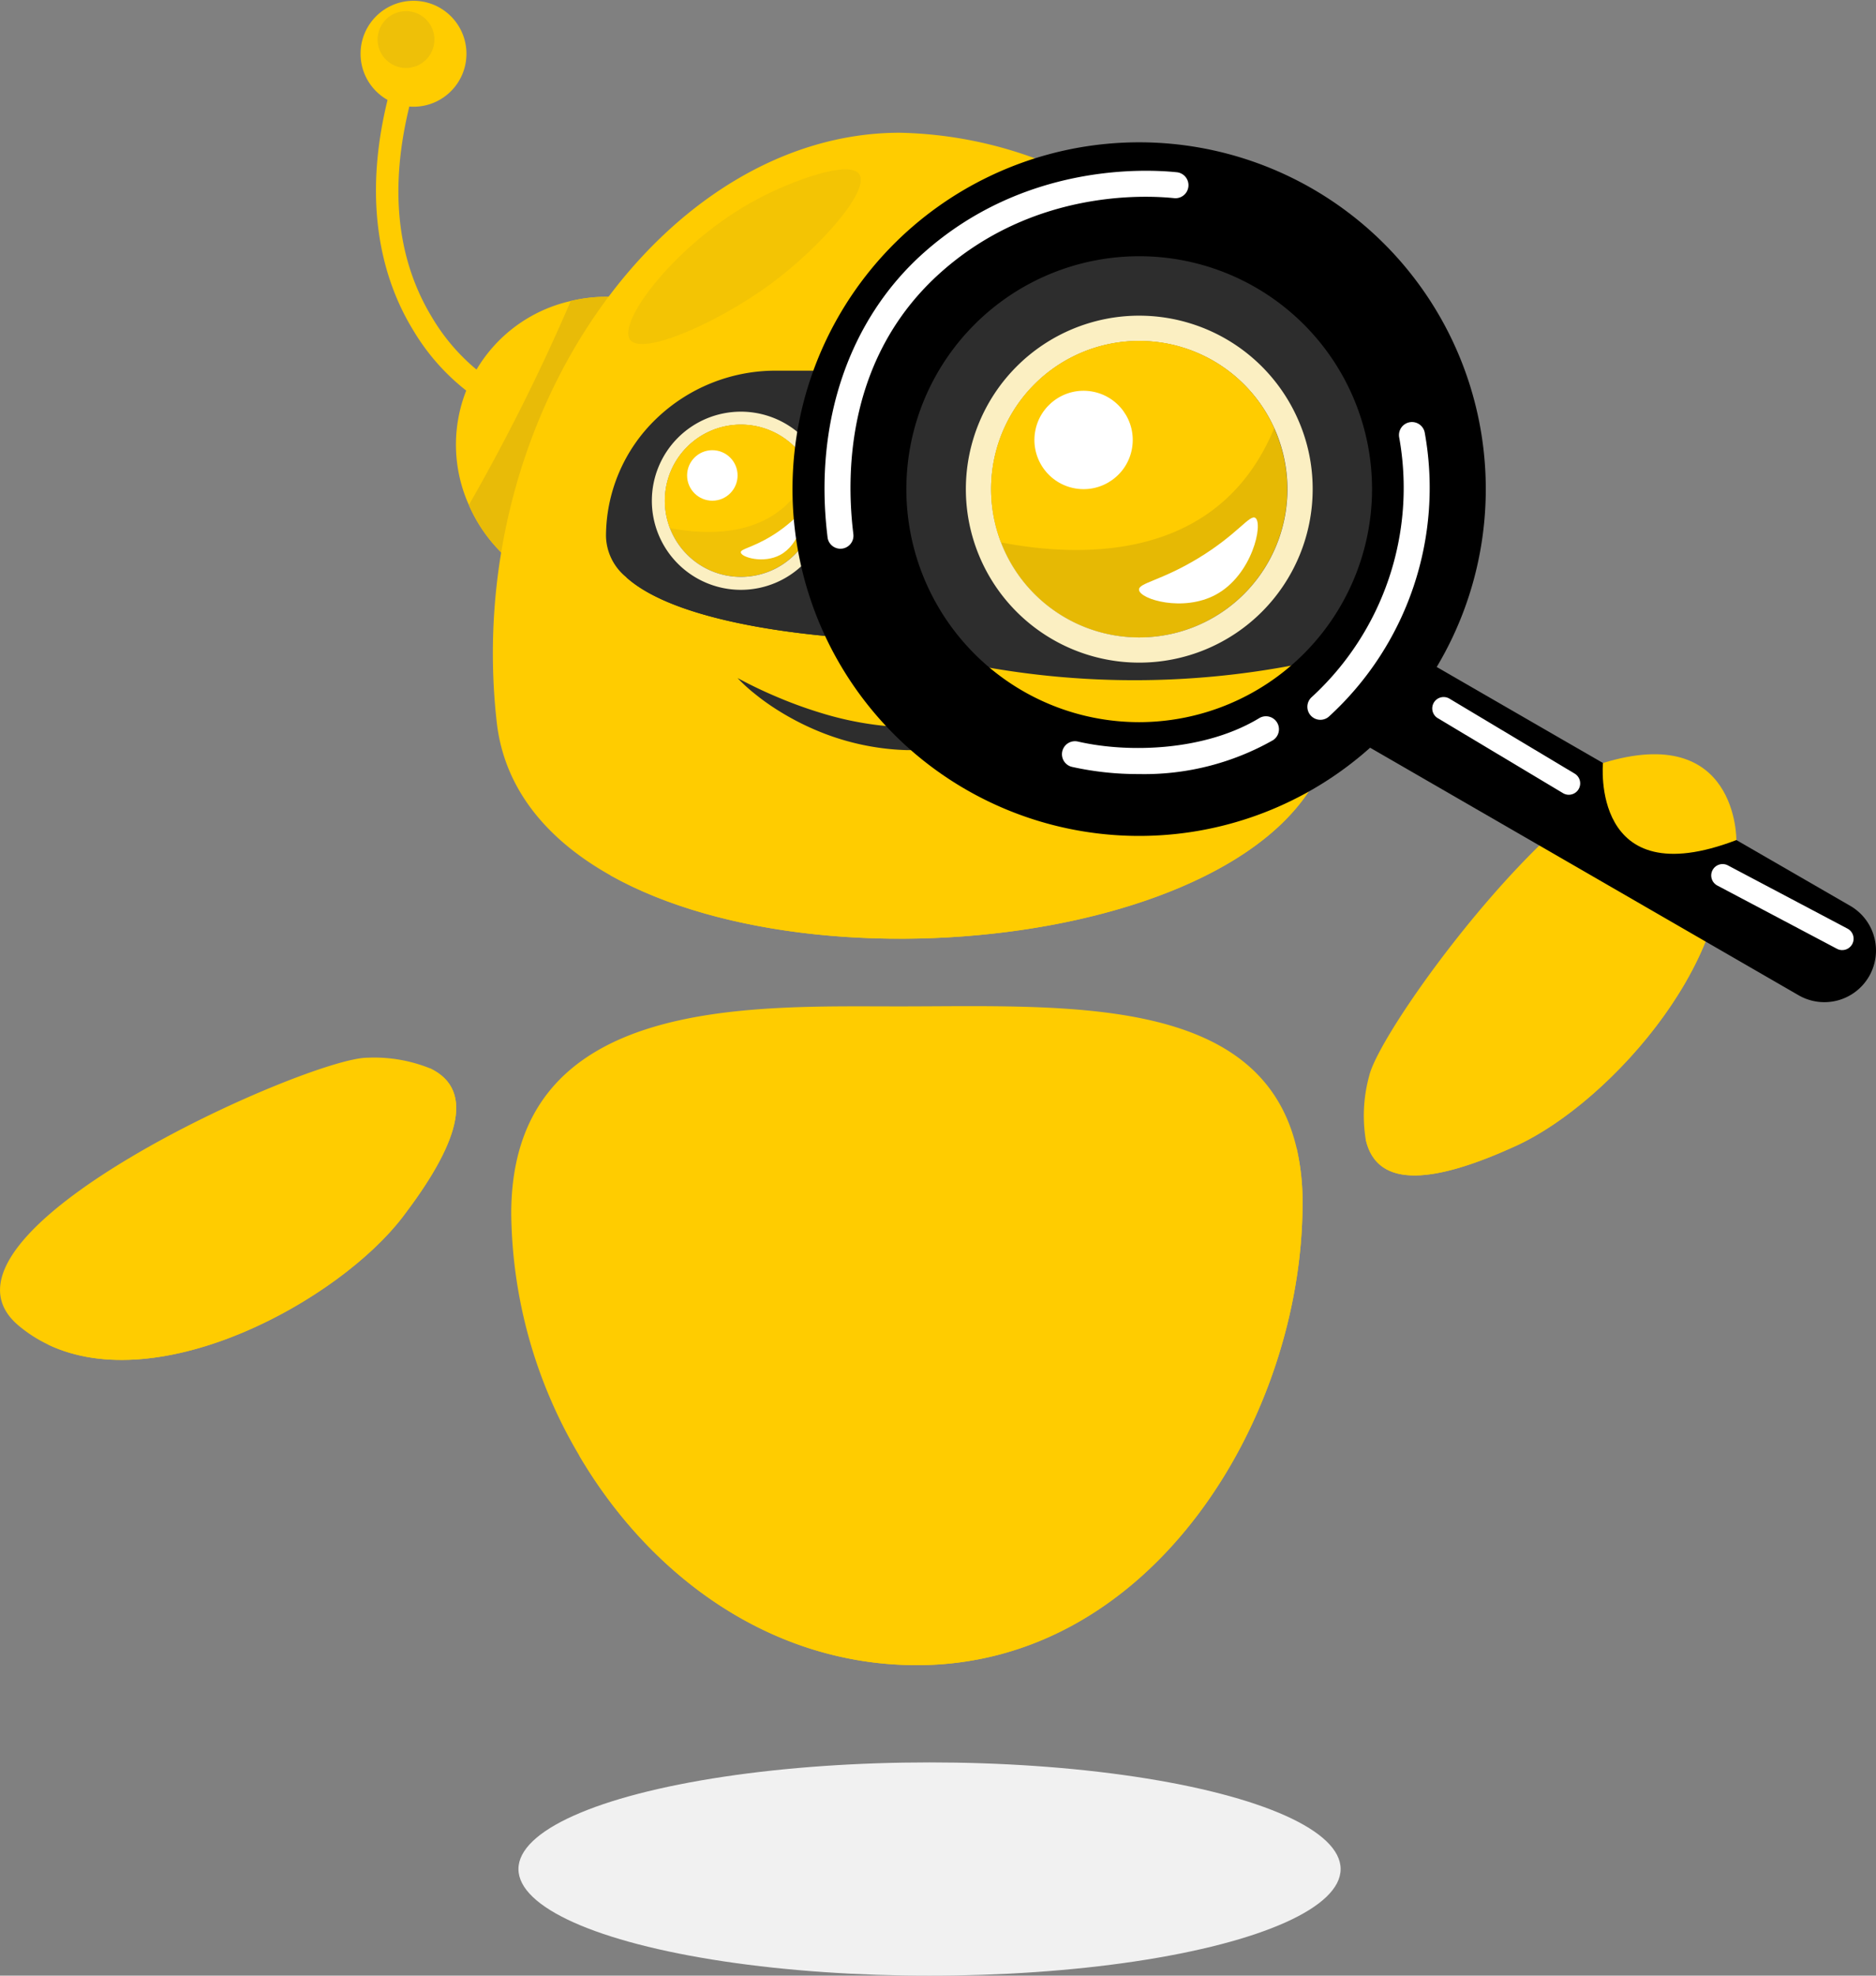 <svg xmlns="http://www.w3.org/2000/svg" width="202.884" height="213.561" viewBox="0 0 202.884 213.561">
  <rect x="0" y="0" width="202.884" height="213.561" fill="#808080" stroke="none"/>
  <g id="Group_3155" data-name="Group 3155" transform="translate(-1099.915 -249.036)">
    <g id="Group_3148" data-name="Group 3148" transform="translate(1138.908 249.036)">
      <path id="Path_522" data-name="Path 522" d="M1281.694,391.713a16.581,16.581,0,0,1-3.5-5.13,15.918,15.918,0,0,1,11.016-22.05,16.458,16.458,0,0,1,4.09-.453C1296.491,382.285,1281.694,391.713,1281.694,391.713Z" transform="translate(-1266.48 -331.995)" fill="#fc0"/>
      <path id="Path_523" data-name="Path 523" d="M1285.25,391.713a16.579,16.579,0,0,1-3.5-5.13c1.858-3.243,3.725-6.7,5.566-10.357,2.029-4.034,3.837-7.943,5.45-11.693a16.459,16.459,0,0,1,4.09-.453Z" transform="translate(-1270.036 -331.995)" fill="#e8bb08"/>
      <path id="Path_524" data-name="Path 524" d="M1381.908,364.208c-1.641,22.749-53.8,30.266-78.2,16.515-6.779-3.82-11.413-9.284-12.229-16.515-3.749-33.263,18.273-63.719,43.573-63.719a44.857,44.857,0,0,1,28.86,11.287C1375.347,321.731,1383.753,338.682,1381.908,364.208Z" transform="translate(-1276.751 -286.14)" fill="#fc0"/>
      <path id="Path_525" data-name="Path 525" d="M1257.781,314.237a23.635,23.635,0,0,1-8.041-8.126c-3.159-5.145-6.084-14.079-2.081-27.423l2.356.707c-2.987,9.956-2.4,18.474,1.754,25.318a21.624,21.624,0,0,0,7.177,7.357Z" transform="translate(-1244.048 -270.419)" fill="#fc0"/>
      <circle id="Ellipse_25" data-name="Ellipse 25" cx="5.726" cy="5.726" r="5.726" transform="translate(0 0.085)" fill="#fc0"/>
      <path id="Path_526" data-name="Path 526" d="M1400,410.619c0,4.565-5.011,7.376-11.47,9.045a87.723,87.723,0,0,1-21.066,2.2c-8.381-.081-24.545-1.536-30.374-6.845a5.88,5.88,0,0,1-2.165-4.4,17.621,17.621,0,0,1,5.39-12.664,18.618,18.618,0,0,1,13.019-5.243h28.255a18.563,18.563,0,0,1,14.537,6.919A17.525,17.525,0,0,1,1400,410.619Z" transform="translate(-1308.382 -352.645)" fill="#2d2d2d"/>
      <path id="Path_527" data-name="Path 527" d="M1405.6,428.511c0,4.565-5.011,7.376-11.469,9.045a87.723,87.723,0,0,1-21.066,2.2c-8.381-.081-24.545-1.536-30.374-6.845,16.6-.5,44.817-3.222,59.038-15.387A17.525,17.525,0,0,1,1405.6,428.511Z" transform="translate(-1313.979 -370.536)" fill="#2d2d2d"/>
      <path id="Path_528" data-name="Path 528" d="M1414.611,393.394c-1.641,22.749-53.8,30.266-78.2,16.516,14.906,2.474,59.28,7.906,67.264-13.472,6.866-18.385-1.623-42.916-7.059-55.475C1408.05,350.917,1416.456,367.868,1414.611,393.394Z" transform="translate(-1309.454 -315.326)" fill="#fc0"/>
      <path id="Path_529" data-name="Path 529" d="M1343.743,333.1c1.348,1.778,9.636-1.943,15.2-6.039,5.334-3.925,10.78-10.117,9.579-11.869-1.067-1.556-7.187.662-11.036,2.707C1348.872,322.475,1342.274,331.162,1343.743,333.1Z" transform="translate(-1314.59 -296.365)" fill="#f3c404"/>
      <path id="Path_530" data-name="Path 530" d="M1300.948,486.158c.2,6.077,3.911,11.846,5.413,11.453,1.576-.413.935-7.671.208-11.661-.208-1.145-1.485-8.151-3.123-8.121C1302.157,477.852,1300.82,482.222,1300.948,486.158Z" transform="translate(-1283.871 -414.024)" fill="#fc0"/>
      <g id="Group_3145" data-name="Group 3145" transform="translate(67.987 44.496)">
        <g id="Group_3144" data-name="Group 3144">
          <path id="Path_531" data-name="Path 531" d="M1505.02,421.856a8.231,8.231,0,1,1-.722-3.365A8.224,8.224,0,0,1,1505.02,421.856Z" transform="translate(-1487.163 -412.226)" fill="#393760"/>
          <path id="Path_532" data-name="Path 532" d="M1493.16,410a8.227,8.227,0,1,1-8.226,8.224A8.218,8.218,0,0,1,1493.16,410Zm0-1.406a9.63,9.63,0,1,0,9.63,9.63,9.51,9.51,0,0,0-.847-3.944,9.635,9.635,0,0,0-8.783-5.686Z" transform="translate(-1483.529 -408.592)" fill="#46aed2"/>
        </g>
        <path id="Path_533" data-name="Path 533" d="M1504.316,418.462c-3.071,7.423-10.69,7.211-15.169,6.348a8.225,8.225,0,0,1,15.169-6.348Z" transform="translate(-1487.184 -412.223)" fill="#2f4572"/>
        <circle id="Ellipse_26" data-name="Ellipse 26" cx="2.73" cy="2.73" r="2.73" transform="translate(3.812 4.169)" fill="#b1eced"/>
        <path id="Path_534" data-name="Path 534" d="M1524.492,448.784c.447.3-.161,3.165-2.2,4.261-1.809.974-4.205.261-4.261-.267-.041-.387,1.2-.493,3.278-1.751C1523.5,449.7,1524.182,448.575,1524.492,448.784Z" transform="translate(-1508.411 -437.557)" fill="#b1eced"/>
      </g>
      <g id="Group_3147" data-name="Group 3147" transform="translate(31.502 44.495)">
        <g id="Group_3146" data-name="Group 3146">
          <path id="Path_535" data-name="Path 535" d="M1374.188,421.854a8.23,8.23,0,1,1-.722-3.365A8.224,8.224,0,0,1,1374.188,421.854Z" transform="translate(-1356.332 -412.224)" fill="#f1c206"/>
          <path id="Path_536" data-name="Path 536" d="M1362.328,410a8.227,8.227,0,1,1-8.226,8.224,8.218,8.218,0,0,1,8.226-8.224Zm0-1.406a9.63,9.63,0,1,0,9.63,9.63,9.518,9.518,0,0,0-.847-3.944,9.636,9.636,0,0,0-8.783-5.686Z" transform="translate(-1352.697 -408.59)" fill="#fbefc2"/>
        </g>
        <path id="Path_537" data-name="Path 537" d="M1373.484,418.46c-3.07,7.423-10.69,7.211-15.169,6.348a8.225,8.225,0,0,1,15.169-6.348Z" transform="translate(-1356.352 -412.221)" fill="#fc0"/>
        <circle id="Ellipse_27" data-name="Ellipse 27" cx="2.73" cy="2.73" r="2.73" transform="translate(3.812 4.169)" fill="#fff"/>
        <path id="Path_538" data-name="Path 538" d="M1393.661,448.782c.447.3-.162,3.165-2.2,4.261-1.809.974-4.205.261-4.261-.266-.041-.387,1.2-.493,3.278-1.751C1392.668,449.7,1393.349,448.573,1393.661,448.782Z" transform="translate(-1377.579 -437.555)" fill="#fff"/>
      </g>
      <path id="Path_539" data-name="Path 539" d="M1410.575,398.581c.08.546-3.616,1.834-7.444,2.187-6.211.573-11.9-1.394-11.817-2.082.038-.316,3.965-.354,11.817-.417C1409.44,398.218,1410.533,398.292,1410.575,398.581Z" transform="translate(-1349.042 -356.641)" fill="#2d2d2d"/>
      <circle id="Ellipse_28" data-name="Ellipse 28" cx="3.073" cy="3.073" r="3.073" transform="matrix(0.569, -0.822, 0.822, 0.569, 0.641, 5.053)" fill="#eec008"/>
    </g>
    <g id="Group_3149" data-name="Group 3149" transform="translate(1155.204 357.794)">
      <path id="Path_540" data-name="Path 540" d="M1383.748,660.332c0,22.96-16.108,49.93-41.7,49.93-15.859,0-28.909-9.709-36.538-22.689a52.215,52.215,0,0,1-7.337-26.119c0-23.522,25.673-22.4,41.943-22.4,17.844,0,39.026-1.367,42.976,15.25A25.727,25.727,0,0,1,1383.748,660.332Z" transform="translate(-1298.173 -639.024)" fill="#fc0"/>
      <path id="Path_541" data-name="Path 541" d="M1402.721,699.837c0,22.96-16.108,49.93-41.7,49.93-15.859,0-28.909-9.709-36.538-22.69,15.893,7.481,61.167,22.978,77.581-33.27A25.72,25.72,0,0,1,1402.721,699.837Z" transform="translate(-1317.146 -678.529)" fill="#fc0"/>
      <path id="Path_542" data-name="Path 542" d="M1326.007,673.436c-3.324,5.421-.973,13.135,4.735,16.163,6.034,3.2,14.243.331,16.486-6.031,2.131-6.044-1.975-12.819-7.859-14.719C1334.65,667.324,1328.771,668.929,1326.007,673.436Z" transform="translate(-1317.145 -660.127)" fill="#fc0"/>
    </g>
    <g id="Group_3150" data-name="Group 3150" transform="translate(1099.915 363.371)">
      <path id="Path_543" data-name="Path 543" d="M1146.422,660.173c5.1,2.428,2.814,8.495-2.944,16.043-6.877,9.014-26.218,19.656-38.414,13.791h0a14.906,14.906,0,0,1-3.138-2.026c-11.71-9.845,31.37-28.974,37.724-28.957A16.186,16.186,0,0,1,1146.422,660.173Z" transform="translate(-1099.915 -659.024)" fill="#fc0"/>
      <path id="Path_544" data-name="Path 544" d="M1159.735,663.146c5.1,2.428,2.814,8.495-2.944,16.043-6.877,9.014-26.218,19.656-38.414,13.791C1130.449,691.044,1150.575,684.585,1159.735,663.146Z" transform="translate(-1113.228 -661.996)" fill="#fc0"/>
      <path id="Path_545" data-name="Path 545" d="M1115.159,710.174c3.126-1.8,8.575-4.276,9.271-3.246.711,1.052-3.516,5.794-8.745,8.488-3.57,1.839-8.264,3.062-8.793,2.073C1106.295,716.37,1111.082,712.516,1115.159,710.174Z" transform="translate(-1104.91 -693.394)" fill="#fc0"/>
    </g>
    <g id="Group_3151" data-name="Group 3151" transform="translate(1247.392 331.999)">
      <path id="Path_546" data-name="Path 546" d="M1628.969,586.746c1.248,5.506,7.667,4.614,16.3.657,10.307-4.726,24.942-21.252,21.9-34.44v0a14.9,14.9,0,0,0-1.286-3.507c-7.028-13.588-35.164,24.229-36.545,30.431A16.191,16.191,0,0,0,1628.969,586.746Z" transform="translate(-1628.746 -546.527)" fill="#fc0"/>
      <path id="Path_547" data-name="Path 547" d="M1629.544,603.387c1.248,5.506,7.667,4.614,16.3.657,10.306-4.726,24.942-21.252,21.9-34.44C1663.2,580.954,1652.472,599.167,1629.544,603.387Z" transform="translate(-1629.321 -563.168)" fill="#fc0"/>
      <path id="Path_548" data-name="Path 548" d="M1699.027,559.254c-2.44,2.655-6.058,7.424-5.206,8.329.87.925,6.425-2.155,10.2-6.663,2.579-3.078,4.8-7.388,3.957-8.121C1707.021,551.969,1702.208,555.792,1699.027,559.254Z" transform="translate(-1675.582 -550.967)" fill="#fc0"/>
    </g>
    <path id="Path_549" data-name="Path 549" d="M1385.947,511.861a49.212,49.212,0,0,0,4.444,2.117,47.025,47.025,0,0,0,4.548,1.646,35.284,35.284,0,0,0,9.341,1.569,31.438,31.438,0,0,0,4.7-.271,33.426,33.426,0,0,0,4.619-1.027,44.486,44.486,0,0,0,8.837-4.033,24.462,24.462,0,0,1-8.164,5.846,25.383,25.383,0,0,1-4.907,1.515c-.421.088-.849.134-1.274.2s-.854.108-1.283.142c-.858.084-1.72.081-2.58.085a27.13,27.13,0,0,1-9.949-2.218,28.991,28.991,0,0,1-4.452-2.395,24.43,24.43,0,0,1-2.031-1.484A17.353,17.353,0,0,1,1385.947,511.861Z" transform="translate(-206.265 -189.53)" fill="#2d2d2d"/>
    <g id="Group_3152" data-name="Group 3152" transform="translate(1185.635 264.429)">
      <path id="Path_550" data-name="Path 550" d="M1678.259,536.8h0a5.581,5.581,0,0,1-7.623,2.043L1624.4,512.146a5.58,5.58,0,0,1-2.042-7.623h0a5.581,5.581,0,0,1,7.623-2.042l46.233,26.693A5.58,5.58,0,0,1,1678.259,536.8Z" transform="translate(-1561.844 -446.654)"/>
      <path id="Path_551" data-name="Path 551" d="M1485.279,346.643a35.568,35.568,0,1,1-6.04-19.838A35.578,35.578,0,0,1,1485.279,346.643Z" transform="translate(-1412.222 -309.16)" fill="#2d2d2d"/>
      <path id="Path_552" data-name="Path 552" d="M1480.821,325.051a49.966,49.966,0,0,1-7.949,10.225c-13.05,12.934-31.57,17.406-45.167,18.855a112.092,112.092,0,0,1-12.35.642,36.446,36.446,0,0,1,65.467-29.722Z" transform="translate(-1412.222 -307.619)" fill="#2d2d2d"/>
      <path id="Path_553" data-name="Path 553" d="M1464.757,504.021a91.919,91.919,0,0,0,41.889,0S1490.544,524.844,1464.757,504.021Z" transform="translate(-1448.732 -448.305)" fill="#fc0"/>
      <path id="Path_554" data-name="Path 554" d="M1475.892,320.813a37.488,37.488,0,1,0,6.364,20.9A37.451,37.451,0,0,0,1475.892,320.813ZM1444.773,366.9a25.182,25.182,0,1,1,25.184-25.185A25.221,25.221,0,0,1,1444.773,366.9Z" transform="translate(-1407.293 -304.231)"/>
    </g>
    <g id="Group_3154" data-name="Group 3154" transform="translate(1204.36 283.158)">
      <g id="Group_3153" data-name="Group 3153" transform="translate(0 0)">
        <path id="Path_555" data-name="Path 555" d="M1516.289,397.222a16.028,16.028,0,1,1-1.406-6.552A16.016,16.016,0,0,1,1516.289,397.222Z" transform="translate(-1481.515 -378.47)" fill="#e6b904"/>
        <path id="Path_556" data-name="Path 556" d="M1493.2,374.129a16.022,16.022,0,1,1-16.021,16.015,16,16,0,0,1,16.021-16.015Zm0-2.737a18.753,18.753,0,1,0,18.753,18.753,18.52,18.52,0,0,0-1.649-7.679,18.762,18.762,0,0,0-17.1-11.073Z" transform="translate(-1474.437 -371.392)" fill="#fbefc2"/>
      </g>
      <path id="Path_557" data-name="Path 557" d="M1514.909,390.633c-5.979,14.454-20.809,14.023-29.531,12.343a16.009,16.009,0,0,1,29.531-12.343Z" transform="translate(-1481.556 -378.464)" fill="#fc0"/>
      <circle id="Ellipse_29" data-name="Ellipse 29" cx="5.317" cy="5.317" r="5.317" transform="translate(6.641 17.832) rotate(-80.783)" fill="#fff"/>
      <path id="Path_558" data-name="Path 558" d="M1554.208,449.66c.87.585-.315,6.163-4.279,8.3-3.522,1.9-8.189.508-8.3-.519-.08-.754,2.339-.961,6.385-3.411C1552.275,451.451,1553.6,449.253,1554.208,449.66Z" transform="translate(-1522.892 -427.798)" fill="#fff"/>
    </g>
    <path id="Path_559" data-name="Path 559" d="M1721.464,542.33s-1.393,14.388,14.428,8.33C1735.892,550.66,1736.039,537.857,1721.464,542.33Z" transform="translate(-448.193 -210.817)" fill="#fc0"/>
    <path id="Path_560" data-name="Path 560" d="M1733.624,551.2c.8,1.429,1.424,3.8.561,4.443-1.124.837-4.992-1.092-5.726-4.061-.3-1.2-.178-2.976.729-3.436C1730.371,547.545,1732.58,549.342,1733.624,551.2Z" transform="translate(-453.153 -215.61)" fill="#fc0"/>
    <path id="Path_561" data-name="Path 561" d="M1421.392,356.085a1.405,1.405,0,0,1-1.4-1.267c-.007-.067-.018-.16-.031-.278-1.425-12.185,2.381-23.285,10.443-30.452,10.772-9.577,23.666-9.078,27.362-8.7a1.406,1.406,0,0,1-.288,2.8c-3.407-.351-15.293-.812-25.206,8-10.085,8.966-10.292,21.407-9.519,28.025.016.138.029.247.037.326a1.406,1.406,0,0,1-1.4,1.545Z" transform="translate(-230.584 -47.733)" fill="#fff"/>
    <path id="Path_562" data-name="Path 562" d="M1608.316,444.709a1.406,1.406,0,0,1-.965-2.427,30.705,30.705,0,0,0,9.484-28.128,1.406,1.406,0,0,1,2.76-.532,33.5,33.5,0,0,1-10.314,30.7A1.4,1.4,0,0,1,1608.316,444.709Z" transform="translate(-365.607 -117.865)" fill="#fff"/>
    <path id="Path_563" data-name="Path 563" d="M1520.046,532.852a32.817,32.817,0,0,1-7.216-.775,1.405,1.405,0,0,1,.629-2.74c5.587,1.283,13.831.991,19.652-2.553a1.406,1.406,0,0,1,1.462,2.4A28.228,28.228,0,0,1,1520.046,532.852Z" transform="translate(-296.976 -200.143)" fill="#fff"/>
    <path id="Path_564" data-name="Path 564" d="M1670.119,529.79a1.225,1.225,0,0,1-.63-.175l-13.535-8.1a1.23,1.23,0,1,1,1.263-2.111l13.535,8.1a1.23,1.23,0,0,1-.632,2.285Z" transform="translate(-400.542 -194.844)" fill="#fff"/>
    <path id="Path_565" data-name="Path 565" d="M1777.727,593.277a1.222,1.222,0,0,1-.574-.143l-12.925-6.831a1.23,1.23,0,1,1,1.149-2.175l12.925,6.831a1.23,1.23,0,0,1-.576,2.317Z" transform="translate(-478.581 -241.54)" fill="#fff"/>
    <ellipse id="Ellipse_30" data-name="Ellipse 30" cx="44.458" cy="11.527" rx="44.458" ry="11.527" transform="translate(1155.984 439.544)" fill="#f1f1f1"/>
  </g>
</svg>
